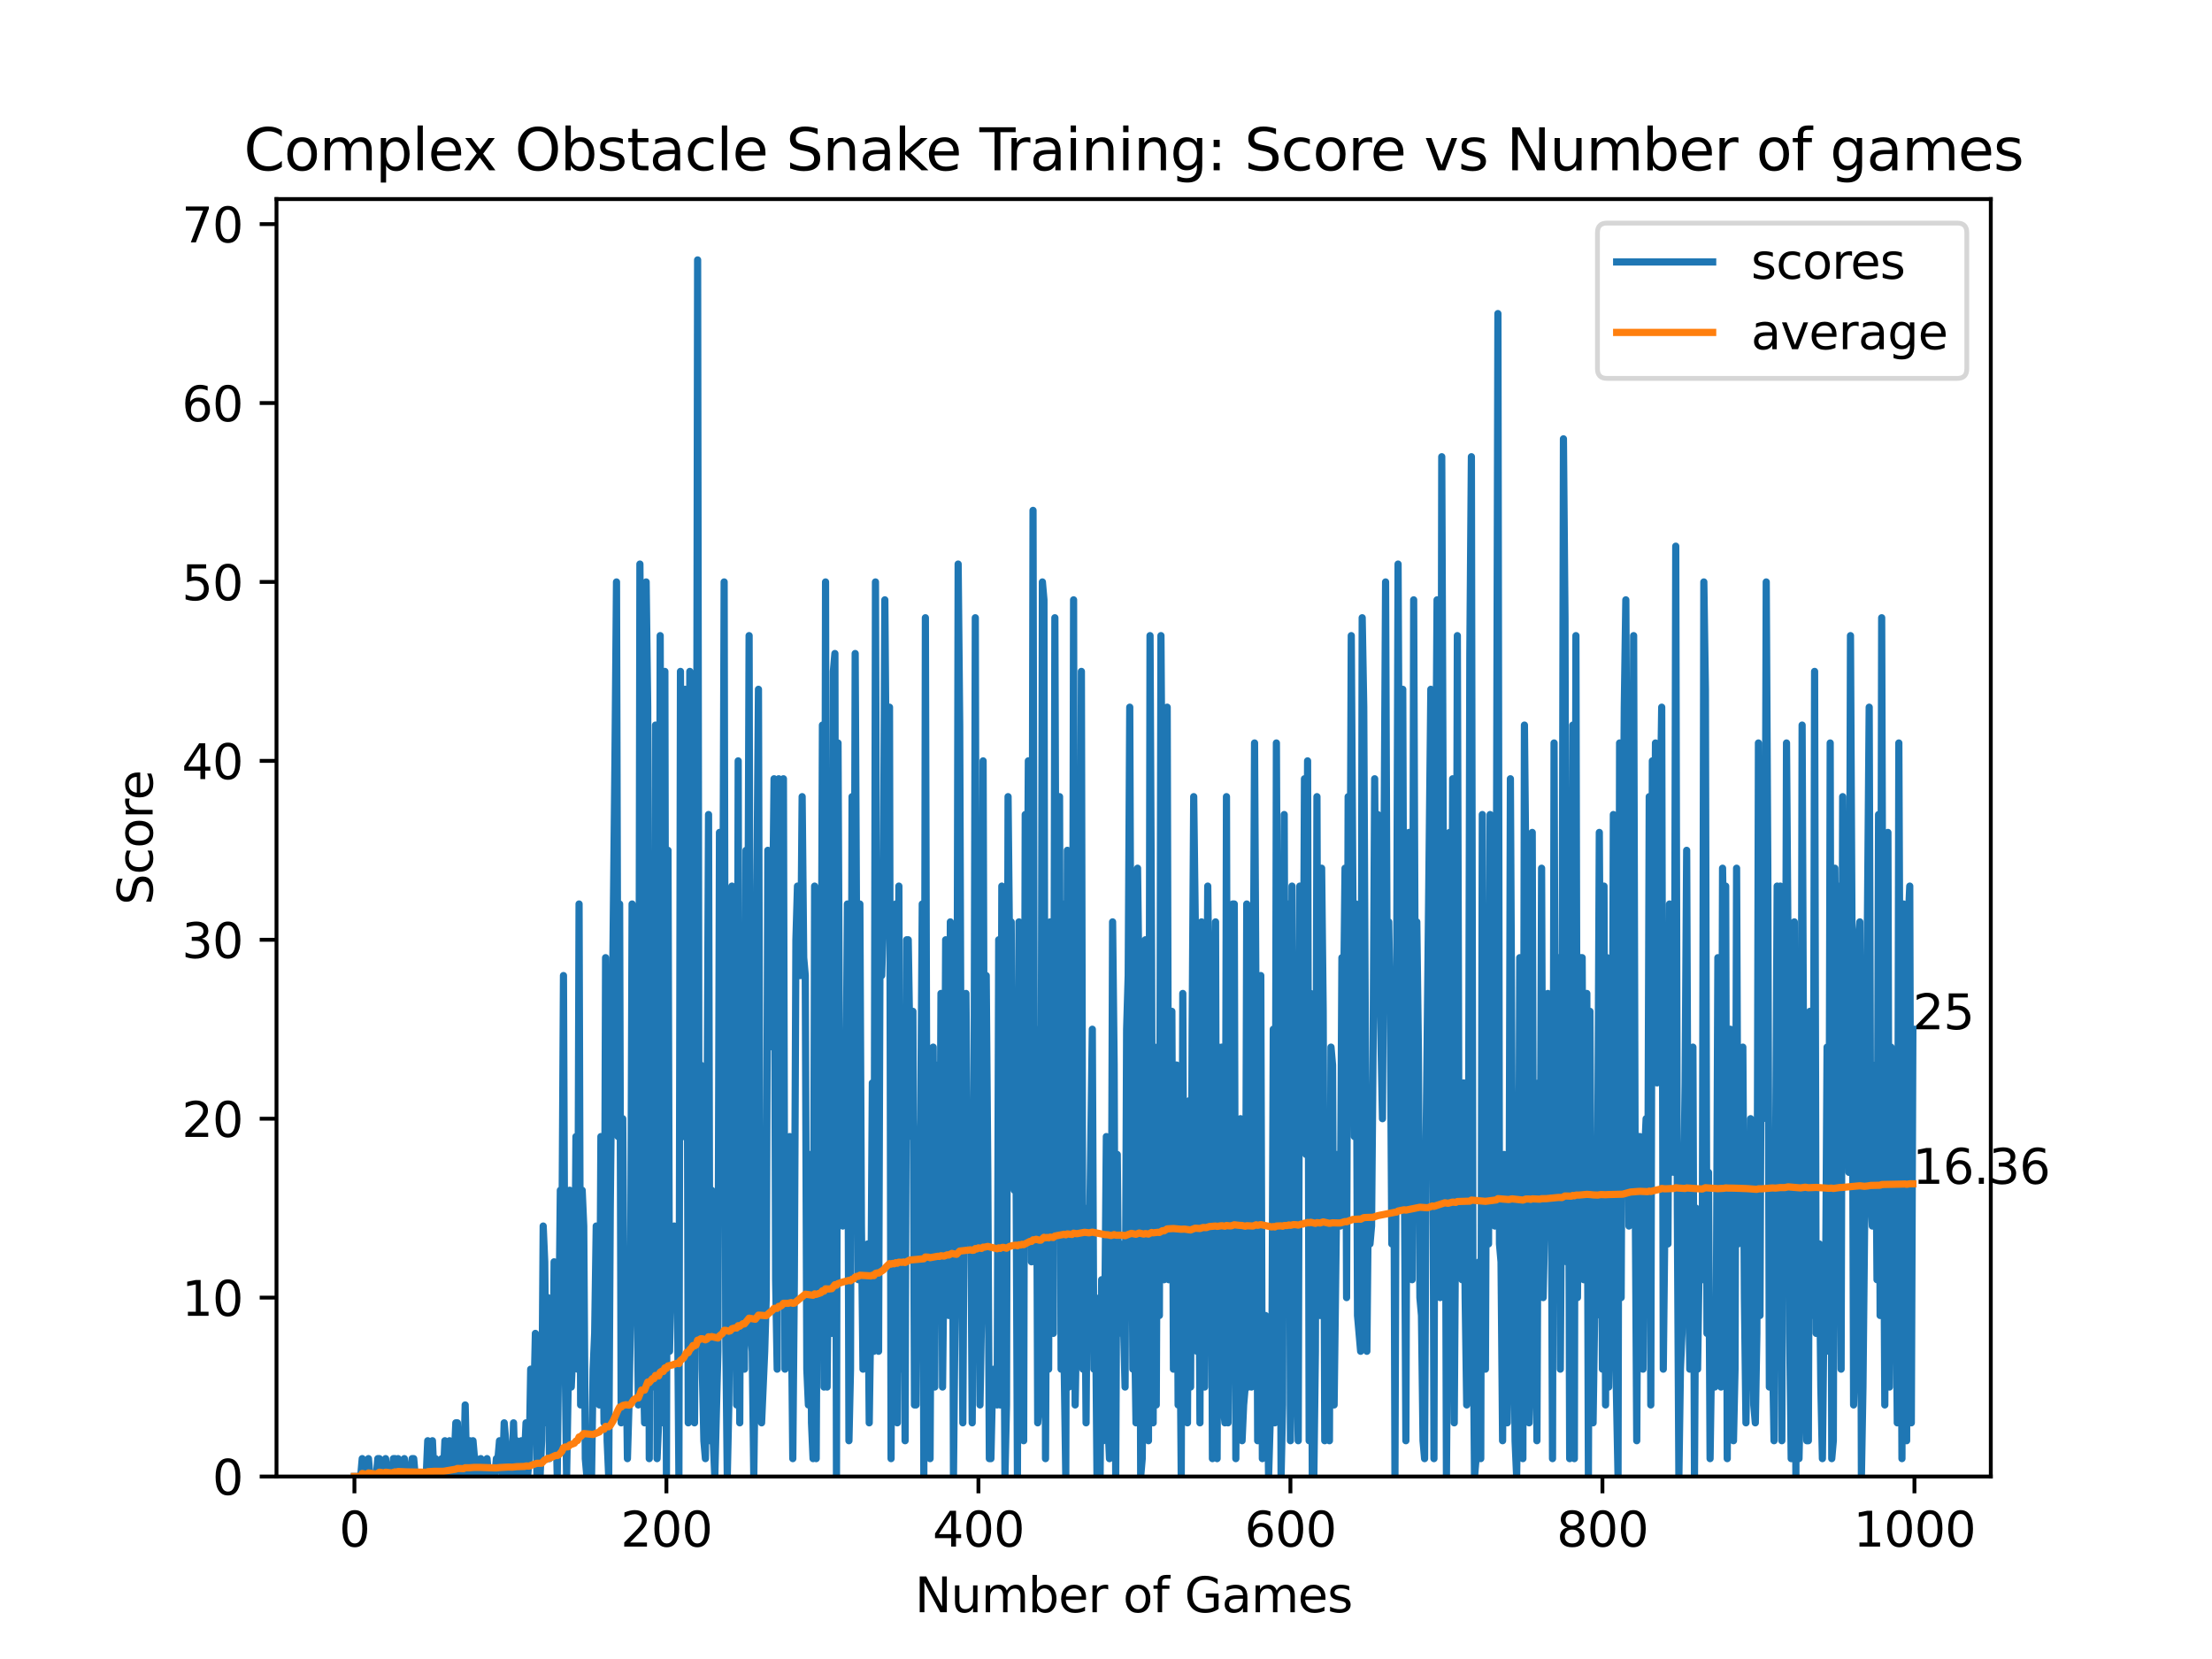 <?xml version="1.0" encoding="utf-8" standalone="no"?>
<!DOCTYPE svg PUBLIC "-//W3C//DTD SVG 1.1//EN"
  "http://www.w3.org/Graphics/SVG/1.1/DTD/svg11.dtd">
<svg xmlns:xlink="http://www.w3.org/1999/xlink" width="460.8pt" height="345.6pt" viewBox="0 0 460.8 345.6" xmlns="http://www.w3.org/2000/svg" version="1.1">
 <defs>
  <style type="text/css">*{stroke-linejoin: round; stroke-linecap: butt}</style>
 </defs>
 <g id="figure_1">
  <g id="patch_1">
   <path d="M 0 345.6 
L 460.8 345.6 
L 460.8 0 
L 0 0 
z
" style="fill: #ffffff"/>
  </g>
  <g id="axes_1">
   <g id="patch_2">
    <path d="M 57.6 307.584 
L 414.72 307.584 
L 414.72 41.472 
L 57.6 41.472 
z
" style="fill: #ffffff"/>
   </g>
   <g id="matplotlib.axis_1">
    <g id="xtick_1">
     <g id="line2d_1">
      <defs>
       <path id="m854299dc2f" d="M 0 0 
L 0 3.5 
" style="stroke: #000000; stroke-width: 0.8"/>
      </defs>
      <g>
       <use xlink:href="#m854299dc2f" x="73.833" y="307.584" style="stroke: #000000; stroke-width: 0.8"/>
      </g>
     </g>
     <g id="text_1">
      <!-- 0 -->
      <g transform="translate(70.651 322.182) scale(0.1 -0.1)">
       <defs>
        <path id="DejaVuSans-30" d="M 2034 4250 
Q 1547 4250 1301 3770 
Q 1056 3291 1056 2328 
Q 1056 1369 1301 889 
Q 1547 409 2034 409 
Q 2525 409 2770 889 
Q 3016 1369 3016 2328 
Q 3016 3291 2770 3770 
Q 2525 4250 2034 4250 
z
M 2034 4750 
Q 2819 4750 3233 4129 
Q 3647 3509 3647 2328 
Q 3647 1150 3233 529 
Q 2819 -91 2034 -91 
Q 1250 -91 836 529 
Q 422 1150 422 2328 
Q 422 3509 836 4129 
Q 1250 4750 2034 4750 
z
" transform="scale(0.016)"/>
       </defs>
       <use xlink:href="#DejaVuSans-30"/>
      </g>
     </g>
    </g>
    <g id="xtick_2">
     <g id="line2d_2">
      <g>
       <use xlink:href="#m854299dc2f" x="138.829" y="307.584" style="stroke: #000000; stroke-width: 0.8"/>
      </g>
     </g>
     <g id="text_2">
      <!-- 200 -->
      <g transform="translate(129.285 322.182) scale(0.1 -0.1)">
       <defs>
        <path id="DejaVuSans-32" d="M 1228 531 
L 3431 531 
L 3431 0 
L 469 0 
L 469 531 
Q 828 903 1448 1529 
Q 2069 2156 2228 2338 
Q 2531 2678 2651 2914 
Q 2772 3150 2772 3378 
Q 2772 3750 2511 3984 
Q 2250 4219 1831 4219 
Q 1534 4219 1204 4116 
Q 875 4013 500 3803 
L 500 4441 
Q 881 4594 1212 4672 
Q 1544 4750 1819 4750 
Q 2544 4750 2975 4387 
Q 3406 4025 3406 3419 
Q 3406 3131 3298 2873 
Q 3191 2616 2906 2266 
Q 2828 2175 2409 1742 
Q 1991 1309 1228 531 
z
" transform="scale(0.016)"/>
       </defs>
       <use xlink:href="#DejaVuSans-32"/>
       <use xlink:href="#DejaVuSans-30" x="63.623"/>
       <use xlink:href="#DejaVuSans-30" x="127.246"/>
      </g>
     </g>
    </g>
    <g id="xtick_3">
     <g id="line2d_3">
      <g>
       <use xlink:href="#m854299dc2f" x="203.825" y="307.584" style="stroke: #000000; stroke-width: 0.8"/>
      </g>
     </g>
     <g id="text_3">
      <!-- 400 -->
      <g transform="translate(194.281 322.182) scale(0.1 -0.1)">
       <defs>
        <path id="DejaVuSans-34" d="M 2419 4116 
L 825 1625 
L 2419 1625 
L 2419 4116 
z
M 2253 4666 
L 3047 4666 
L 3047 1625 
L 3713 1625 
L 3713 1100 
L 3047 1100 
L 3047 0 
L 2419 0 
L 2419 1100 
L 313 1100 
L 313 1709 
L 2253 4666 
z
" transform="scale(0.016)"/>
       </defs>
       <use xlink:href="#DejaVuSans-34"/>
       <use xlink:href="#DejaVuSans-30" x="63.623"/>
       <use xlink:href="#DejaVuSans-30" x="127.246"/>
      </g>
     </g>
    </g>
    <g id="xtick_4">
     <g id="line2d_4">
      <g>
       <use xlink:href="#m854299dc2f" x="268.82" y="307.584" style="stroke: #000000; stroke-width: 0.8"/>
      </g>
     </g>
     <g id="text_4">
      <!-- 600 -->
      <g transform="translate(259.277 322.182) scale(0.1 -0.1)">
       <defs>
        <path id="DejaVuSans-36" d="M 2113 2584 
Q 1688 2584 1439 2293 
Q 1191 2003 1191 1497 
Q 1191 994 1439 701 
Q 1688 409 2113 409 
Q 2538 409 2786 701 
Q 3034 994 3034 1497 
Q 3034 2003 2786 2293 
Q 2538 2584 2113 2584 
z
M 3366 4563 
L 3366 3988 
Q 3128 4100 2886 4159 
Q 2644 4219 2406 4219 
Q 1781 4219 1451 3797 
Q 1122 3375 1075 2522 
Q 1259 2794 1537 2939 
Q 1816 3084 2150 3084 
Q 2853 3084 3261 2657 
Q 3669 2231 3669 1497 
Q 3669 778 3244 343 
Q 2819 -91 2113 -91 
Q 1303 -91 875 529 
Q 447 1150 447 2328 
Q 447 3434 972 4092 
Q 1497 4750 2381 4750 
Q 2619 4750 2861 4703 
Q 3103 4656 3366 4563 
z
" transform="scale(0.016)"/>
       </defs>
       <use xlink:href="#DejaVuSans-36"/>
       <use xlink:href="#DejaVuSans-30" x="63.623"/>
       <use xlink:href="#DejaVuSans-30" x="127.246"/>
      </g>
     </g>
    </g>
    <g id="xtick_5">
     <g id="line2d_5">
      <g>
       <use xlink:href="#m854299dc2f" x="333.816" y="307.584" style="stroke: #000000; stroke-width: 0.8"/>
      </g>
     </g>
     <g id="text_5">
      <!-- 800 -->
      <g transform="translate(324.273 322.182) scale(0.1 -0.1)">
       <defs>
        <path id="DejaVuSans-38" d="M 2034 2216 
Q 1584 2216 1326 1975 
Q 1069 1734 1069 1313 
Q 1069 891 1326 650 
Q 1584 409 2034 409 
Q 2484 409 2743 651 
Q 3003 894 3003 1313 
Q 3003 1734 2745 1975 
Q 2488 2216 2034 2216 
z
M 1403 2484 
Q 997 2584 770 2862 
Q 544 3141 544 3541 
Q 544 4100 942 4425 
Q 1341 4750 2034 4750 
Q 2731 4750 3128 4425 
Q 3525 4100 3525 3541 
Q 3525 3141 3298 2862 
Q 3072 2584 2669 2484 
Q 3125 2378 3379 2068 
Q 3634 1759 3634 1313 
Q 3634 634 3220 271 
Q 2806 -91 2034 -91 
Q 1263 -91 848 271 
Q 434 634 434 1313 
Q 434 1759 690 2068 
Q 947 2378 1403 2484 
z
M 1172 3481 
Q 1172 3119 1398 2916 
Q 1625 2713 2034 2713 
Q 2441 2713 2670 2916 
Q 2900 3119 2900 3481 
Q 2900 3844 2670 4047 
Q 2441 4250 2034 4250 
Q 1625 4250 1398 4047 
Q 1172 3844 1172 3481 
z
" transform="scale(0.016)"/>
       </defs>
       <use xlink:href="#DejaVuSans-38"/>
       <use xlink:href="#DejaVuSans-30" x="63.623"/>
       <use xlink:href="#DejaVuSans-30" x="127.246"/>
      </g>
     </g>
    </g>
    <g id="xtick_6">
     <g id="line2d_6">
      <g>
       <use xlink:href="#m854299dc2f" x="398.812" y="307.584" style="stroke: #000000; stroke-width: 0.8"/>
      </g>
     </g>
     <g id="text_6">
      <!-- 1000 -->
      <g transform="translate(386.087 322.182) scale(0.1 -0.1)">
       <defs>
        <path id="DejaVuSans-31" d="M 794 531 
L 1825 531 
L 1825 4091 
L 703 3866 
L 703 4441 
L 1819 4666 
L 2450 4666 
L 2450 531 
L 3481 531 
L 3481 0 
L 794 0 
L 794 531 
z
" transform="scale(0.016)"/>
       </defs>
       <use xlink:href="#DejaVuSans-31"/>
       <use xlink:href="#DejaVuSans-30" x="63.623"/>
       <use xlink:href="#DejaVuSans-30" x="127.246"/>
       <use xlink:href="#DejaVuSans-30" x="190.869"/>
      </g>
     </g>
    </g>
    <g id="text_7">
     <!-- Number of Games -->
     <g transform="translate(190.587 335.861) scale(0.1 -0.1)">
      <defs>
       <path id="DejaVuSans-4e" d="M 628 4666 
L 1478 4666 
L 3547 763 
L 3547 4666 
L 4159 4666 
L 4159 0 
L 3309 0 
L 1241 3903 
L 1241 0 
L 628 0 
L 628 4666 
z
" transform="scale(0.016)"/>
       <path id="DejaVuSans-75" d="M 544 1381 
L 544 3500 
L 1119 3500 
L 1119 1403 
Q 1119 906 1312 657 
Q 1506 409 1894 409 
Q 2359 409 2629 706 
Q 2900 1003 2900 1516 
L 2900 3500 
L 3475 3500 
L 3475 0 
L 2900 0 
L 2900 538 
Q 2691 219 2414 64 
Q 2138 -91 1772 -91 
Q 1169 -91 856 284 
Q 544 659 544 1381 
z
M 1991 3584 
L 1991 3584 
z
" transform="scale(0.016)"/>
       <path id="DejaVuSans-6d" d="M 3328 2828 
Q 3544 3216 3844 3400 
Q 4144 3584 4550 3584 
Q 5097 3584 5394 3201 
Q 5691 2819 5691 2113 
L 5691 0 
L 5113 0 
L 5113 2094 
Q 5113 2597 4934 2840 
Q 4756 3084 4391 3084 
Q 3944 3084 3684 2787 
Q 3425 2491 3425 1978 
L 3425 0 
L 2847 0 
L 2847 2094 
Q 2847 2600 2669 2842 
Q 2491 3084 2119 3084 
Q 1678 3084 1418 2786 
Q 1159 2488 1159 1978 
L 1159 0 
L 581 0 
L 581 3500 
L 1159 3500 
L 1159 2956 
Q 1356 3278 1631 3431 
Q 1906 3584 2284 3584 
Q 2666 3584 2933 3390 
Q 3200 3197 3328 2828 
z
" transform="scale(0.016)"/>
       <path id="DejaVuSans-62" d="M 3116 1747 
Q 3116 2381 2855 2742 
Q 2594 3103 2138 3103 
Q 1681 3103 1420 2742 
Q 1159 2381 1159 1747 
Q 1159 1113 1420 752 
Q 1681 391 2138 391 
Q 2594 391 2855 752 
Q 3116 1113 3116 1747 
z
M 1159 2969 
Q 1341 3281 1617 3432 
Q 1894 3584 2278 3584 
Q 2916 3584 3314 3078 
Q 3713 2572 3713 1747 
Q 3713 922 3314 415 
Q 2916 -91 2278 -91 
Q 1894 -91 1617 61 
Q 1341 213 1159 525 
L 1159 0 
L 581 0 
L 581 4863 
L 1159 4863 
L 1159 2969 
z
" transform="scale(0.016)"/>
       <path id="DejaVuSans-65" d="M 3597 1894 
L 3597 1613 
L 953 1613 
Q 991 1019 1311 708 
Q 1631 397 2203 397 
Q 2534 397 2845 478 
Q 3156 559 3463 722 
L 3463 178 
Q 3153 47 2828 -22 
Q 2503 -91 2169 -91 
Q 1331 -91 842 396 
Q 353 884 353 1716 
Q 353 2575 817 3079 
Q 1281 3584 2069 3584 
Q 2775 3584 3186 3129 
Q 3597 2675 3597 1894 
z
M 3022 2063 
Q 3016 2534 2758 2815 
Q 2500 3097 2075 3097 
Q 1594 3097 1305 2825 
Q 1016 2553 972 2059 
L 3022 2063 
z
" transform="scale(0.016)"/>
       <path id="DejaVuSans-72" d="M 2631 2963 
Q 2534 3019 2420 3045 
Q 2306 3072 2169 3072 
Q 1681 3072 1420 2755 
Q 1159 2438 1159 1844 
L 1159 0 
L 581 0 
L 581 3500 
L 1159 3500 
L 1159 2956 
Q 1341 3275 1631 3429 
Q 1922 3584 2338 3584 
Q 2397 3584 2469 3576 
Q 2541 3569 2628 3553 
L 2631 2963 
z
" transform="scale(0.016)"/>
       <path id="DejaVuSans-20" transform="scale(0.016)"/>
       <path id="DejaVuSans-6f" d="M 1959 3097 
Q 1497 3097 1228 2736 
Q 959 2375 959 1747 
Q 959 1119 1226 758 
Q 1494 397 1959 397 
Q 2419 397 2687 759 
Q 2956 1122 2956 1747 
Q 2956 2369 2687 2733 
Q 2419 3097 1959 3097 
z
M 1959 3584 
Q 2709 3584 3137 3096 
Q 3566 2609 3566 1747 
Q 3566 888 3137 398 
Q 2709 -91 1959 -91 
Q 1206 -91 779 398 
Q 353 888 353 1747 
Q 353 2609 779 3096 
Q 1206 3584 1959 3584 
z
" transform="scale(0.016)"/>
       <path id="DejaVuSans-66" d="M 2375 4863 
L 2375 4384 
L 1825 4384 
Q 1516 4384 1395 4259 
Q 1275 4134 1275 3809 
L 1275 3500 
L 2222 3500 
L 2222 3053 
L 1275 3053 
L 1275 0 
L 697 0 
L 697 3053 
L 147 3053 
L 147 3500 
L 697 3500 
L 697 3744 
Q 697 4328 969 4595 
Q 1241 4863 1831 4863 
L 2375 4863 
z
" transform="scale(0.016)"/>
       <path id="DejaVuSans-47" d="M 3809 666 
L 3809 1919 
L 2778 1919 
L 2778 2438 
L 4434 2438 
L 4434 434 
Q 4069 175 3628 42 
Q 3188 -91 2688 -91 
Q 1594 -91 976 548 
Q 359 1188 359 2328 
Q 359 3472 976 4111 
Q 1594 4750 2688 4750 
Q 3144 4750 3555 4637 
Q 3966 4525 4313 4306 
L 4313 3634 
Q 3963 3931 3569 4081 
Q 3175 4231 2741 4231 
Q 1884 4231 1454 3753 
Q 1025 3275 1025 2328 
Q 1025 1384 1454 906 
Q 1884 428 2741 428 
Q 3075 428 3337 486 
Q 3600 544 3809 666 
z
" transform="scale(0.016)"/>
       <path id="DejaVuSans-61" d="M 2194 1759 
Q 1497 1759 1228 1600 
Q 959 1441 959 1056 
Q 959 750 1161 570 
Q 1363 391 1709 391 
Q 2188 391 2477 730 
Q 2766 1069 2766 1631 
L 2766 1759 
L 2194 1759 
z
M 3341 1997 
L 3341 0 
L 2766 0 
L 2766 531 
Q 2569 213 2275 61 
Q 1981 -91 1556 -91 
Q 1019 -91 701 211 
Q 384 513 384 1019 
Q 384 1609 779 1909 
Q 1175 2209 1959 2209 
L 2766 2209 
L 2766 2266 
Q 2766 2663 2505 2880 
Q 2244 3097 1772 3097 
Q 1472 3097 1187 3025 
Q 903 2953 641 2809 
L 641 3341 
Q 956 3463 1253 3523 
Q 1550 3584 1831 3584 
Q 2591 3584 2966 3190 
Q 3341 2797 3341 1997 
z
" transform="scale(0.016)"/>
       <path id="DejaVuSans-73" d="M 2834 3397 
L 2834 2853 
Q 2591 2978 2328 3040 
Q 2066 3103 1784 3103 
Q 1356 3103 1142 2972 
Q 928 2841 928 2578 
Q 928 2378 1081 2264 
Q 1234 2150 1697 2047 
L 1894 2003 
Q 2506 1872 2764 1633 
Q 3022 1394 3022 966 
Q 3022 478 2636 193 
Q 2250 -91 1575 -91 
Q 1294 -91 989 -36 
Q 684 19 347 128 
L 347 722 
Q 666 556 975 473 
Q 1284 391 1588 391 
Q 1994 391 2212 530 
Q 2431 669 2431 922 
Q 2431 1156 2273 1281 
Q 2116 1406 1581 1522 
L 1381 1569 
Q 847 1681 609 1914 
Q 372 2147 372 2553 
Q 372 3047 722 3315 
Q 1072 3584 1716 3584 
Q 2034 3584 2315 3537 
Q 2597 3491 2834 3397 
z
" transform="scale(0.016)"/>
      </defs>
      <use xlink:href="#DejaVuSans-4e"/>
      <use xlink:href="#DejaVuSans-75" x="74.805"/>
      <use xlink:href="#DejaVuSans-6d" x="138.184"/>
      <use xlink:href="#DejaVuSans-62" x="235.596"/>
      <use xlink:href="#DejaVuSans-65" x="299.072"/>
      <use xlink:href="#DejaVuSans-72" x="360.596"/>
      <use xlink:href="#DejaVuSans-20" x="401.709"/>
      <use xlink:href="#DejaVuSans-6f" x="433.496"/>
      <use xlink:href="#DejaVuSans-66" x="494.678"/>
      <use xlink:href="#DejaVuSans-20" x="529.883"/>
      <use xlink:href="#DejaVuSans-47" x="561.67"/>
      <use xlink:href="#DejaVuSans-61" x="639.16"/>
      <use xlink:href="#DejaVuSans-6d" x="700.439"/>
      <use xlink:href="#DejaVuSans-65" x="797.852"/>
      <use xlink:href="#DejaVuSans-73" x="859.375"/>
     </g>
    </g>
   </g>
   <g id="matplotlib.axis_2">
    <g id="ytick_1">
     <g id="line2d_7">
      <defs>
       <path id="m42d14e85ff" d="M 0 0 
L -3.5 0 
" style="stroke: #000000; stroke-width: 0.8"/>
      </defs>
      <g>
       <use xlink:href="#m42d14e85ff" x="57.6" y="307.584" style="stroke: #000000; stroke-width: 0.8"/>
      </g>
     </g>
     <g id="text_8">
      <!-- 0 -->
      <g transform="translate(44.237 311.383) scale(0.1 -0.1)">
       <use xlink:href="#DejaVuSans-30"/>
      </g>
     </g>
    </g>
    <g id="ytick_2">
     <g id="line2d_8">
      <g>
       <use xlink:href="#m42d14e85ff" x="57.6" y="270.313" style="stroke: #000000; stroke-width: 0.8"/>
      </g>
     </g>
     <g id="text_9">
      <!-- 10 -->
      <g transform="translate(37.875 274.113) scale(0.1 -0.1)">
       <use xlink:href="#DejaVuSans-31"/>
       <use xlink:href="#DejaVuSans-30" x="63.623"/>
      </g>
     </g>
    </g>
    <g id="ytick_3">
     <g id="line2d_9">
      <g>
       <use xlink:href="#m42d14e85ff" x="57.6" y="233.043" style="stroke: #000000; stroke-width: 0.8"/>
      </g>
     </g>
     <g id="text_10">
      <!-- 20 -->
      <g transform="translate(37.875 236.842) scale(0.1 -0.1)">
       <use xlink:href="#DejaVuSans-32"/>
       <use xlink:href="#DejaVuSans-30" x="63.623"/>
      </g>
     </g>
    </g>
    <g id="ytick_4">
     <g id="line2d_10">
      <g>
       <use xlink:href="#m42d14e85ff" x="57.6" y="195.772" style="stroke: #000000; stroke-width: 0.8"/>
      </g>
     </g>
     <g id="text_11">
      <!-- 30 -->
      <g transform="translate(37.875 199.571) scale(0.1 -0.1)">
       <defs>
        <path id="DejaVuSans-33" d="M 2597 2516 
Q 3050 2419 3304 2112 
Q 3559 1806 3559 1356 
Q 3559 666 3084 287 
Q 2609 -91 1734 -91 
Q 1441 -91 1130 -33 
Q 819 25 488 141 
L 488 750 
Q 750 597 1062 519 
Q 1375 441 1716 441 
Q 2309 441 2620 675 
Q 2931 909 2931 1356 
Q 2931 1769 2642 2001 
Q 2353 2234 1838 2234 
L 1294 2234 
L 1294 2753 
L 1863 2753 
Q 2328 2753 2575 2939 
Q 2822 3125 2822 3475 
Q 2822 3834 2567 4026 
Q 2313 4219 1838 4219 
Q 1578 4219 1281 4162 
Q 984 4106 628 3988 
L 628 4550 
Q 988 4650 1302 4700 
Q 1616 4750 1894 4750 
Q 2613 4750 3031 4423 
Q 3450 4097 3450 3541 
Q 3450 3153 3228 2886 
Q 3006 2619 2597 2516 
z
" transform="scale(0.016)"/>
       </defs>
       <use xlink:href="#DejaVuSans-33"/>
       <use xlink:href="#DejaVuSans-30" x="63.623"/>
      </g>
     </g>
    </g>
    <g id="ytick_5">
     <g id="line2d_11">
      <g>
       <use xlink:href="#m42d14e85ff" x="57.6" y="158.502" style="stroke: #000000; stroke-width: 0.8"/>
      </g>
     </g>
     <g id="text_12">
      <!-- 40 -->
      <g transform="translate(37.875 162.301) scale(0.1 -0.1)">
       <use xlink:href="#DejaVuSans-34"/>
       <use xlink:href="#DejaVuSans-30" x="63.623"/>
      </g>
     </g>
    </g>
    <g id="ytick_6">
     <g id="line2d_12">
      <g>
       <use xlink:href="#m42d14e85ff" x="57.6" y="121.231" style="stroke: #000000; stroke-width: 0.8"/>
      </g>
     </g>
     <g id="text_13">
      <!-- 50 -->
      <g transform="translate(37.875 125.03) scale(0.1 -0.1)">
       <defs>
        <path id="DejaVuSans-35" d="M 691 4666 
L 3169 4666 
L 3169 4134 
L 1269 4134 
L 1269 2991 
Q 1406 3038 1543 3061 
Q 1681 3084 1819 3084 
Q 2600 3084 3056 2656 
Q 3513 2228 3513 1497 
Q 3513 744 3044 326 
Q 2575 -91 1722 -91 
Q 1428 -91 1123 -41 
Q 819 9 494 109 
L 494 744 
Q 775 591 1075 516 
Q 1375 441 1709 441 
Q 2250 441 2565 725 
Q 2881 1009 2881 1497 
Q 2881 1984 2565 2268 
Q 2250 2553 1709 2553 
Q 1456 2553 1204 2497 
Q 953 2441 691 2322 
L 691 4666 
z
" transform="scale(0.016)"/>
       </defs>
       <use xlink:href="#DejaVuSans-35"/>
       <use xlink:href="#DejaVuSans-30" x="63.623"/>
      </g>
     </g>
    </g>
    <g id="ytick_7">
     <g id="line2d_13">
      <g>
       <use xlink:href="#m42d14e85ff" x="57.6" y="83.96" style="stroke: #000000; stroke-width: 0.8"/>
      </g>
     </g>
     <g id="text_14">
      <!-- 60 -->
      <g transform="translate(37.875 87.76) scale(0.1 -0.1)">
       <use xlink:href="#DejaVuSans-36"/>
       <use xlink:href="#DejaVuSans-30" x="63.623"/>
      </g>
     </g>
    </g>
    <g id="ytick_8">
     <g id="line2d_14">
      <g>
       <use xlink:href="#m42d14e85ff" x="57.6" y="46.69" style="stroke: #000000; stroke-width: 0.8"/>
      </g>
     </g>
     <g id="text_15">
      <!-- 70 -->
      <g transform="translate(37.875 50.489) scale(0.1 -0.1)">
       <defs>
        <path id="DejaVuSans-37" d="M 525 4666 
L 3525 4666 
L 3525 4397 
L 1831 0 
L 1172 0 
L 2766 4134 
L 525 4134 
L 525 4666 
z
" transform="scale(0.016)"/>
       </defs>
       <use xlink:href="#DejaVuSans-37"/>
       <use xlink:href="#DejaVuSans-30" x="63.623"/>
      </g>
     </g>
    </g>
    <g id="text_16">
     <!-- Score -->
     <g transform="translate(31.795 188.53) rotate(-90) scale(0.1 -0.1)">
      <defs>
       <path id="DejaVuSans-53" d="M 3425 4513 
L 3425 3897 
Q 3066 4069 2747 4153 
Q 2428 4238 2131 4238 
Q 1616 4238 1336 4038 
Q 1056 3838 1056 3469 
Q 1056 3159 1242 3001 
Q 1428 2844 1947 2747 
L 2328 2669 
Q 3034 2534 3370 2195 
Q 3706 1856 3706 1288 
Q 3706 609 3251 259 
Q 2797 -91 1919 -91 
Q 1588 -91 1214 -16 
Q 841 59 441 206 
L 441 856 
Q 825 641 1194 531 
Q 1563 422 1919 422 
Q 2459 422 2753 634 
Q 3047 847 3047 1241 
Q 3047 1584 2836 1778 
Q 2625 1972 2144 2069 
L 1759 2144 
Q 1053 2284 737 2584 
Q 422 2884 422 3419 
Q 422 4038 858 4394 
Q 1294 4750 2059 4750 
Q 2388 4750 2728 4690 
Q 3069 4631 3425 4513 
z
" transform="scale(0.016)"/>
       <path id="DejaVuSans-63" d="M 3122 3366 
L 3122 2828 
Q 2878 2963 2633 3030 
Q 2388 3097 2138 3097 
Q 1578 3097 1268 2742 
Q 959 2388 959 1747 
Q 959 1106 1268 751 
Q 1578 397 2138 397 
Q 2388 397 2633 464 
Q 2878 531 3122 666 
L 3122 134 
Q 2881 22 2623 -34 
Q 2366 -91 2075 -91 
Q 1284 -91 818 406 
Q 353 903 353 1747 
Q 353 2603 823 3093 
Q 1294 3584 2113 3584 
Q 2378 3584 2631 3529 
Q 2884 3475 3122 3366 
z
" transform="scale(0.016)"/>
      </defs>
      <use xlink:href="#DejaVuSans-53"/>
      <use xlink:href="#DejaVuSans-63" x="63.477"/>
      <use xlink:href="#DejaVuSans-6f" x="118.457"/>
      <use xlink:href="#DejaVuSans-72" x="179.639"/>
      <use xlink:href="#DejaVuSans-65" x="218.502"/>
     </g>
    </g>
   </g>
   <g id="line2d_15">
    <path d="M 73.833 307.584 
L 75.133 307.584 
L 75.458 303.857 
L 75.783 307.584 
L 76.433 307.584 
L 76.758 303.857 
L 77.083 307.584 
L 78.382 307.584 
L 78.707 303.857 
L 79.032 303.857 
L 79.357 307.584 
L 80.007 307.584 
L 80.332 303.857 
L 80.657 307.584 
L 81.632 307.584 
L 81.957 303.857 
L 82.282 303.857 
L 82.607 307.584 
L 82.932 303.857 
L 83.257 307.584 
L 83.907 307.584 
L 84.232 303.857 
L 84.557 307.584 
L 85.532 307.584 
L 85.857 303.857 
L 86.182 303.857 
L 86.507 307.584 
L 88.782 307.584 
L 89.107 300.13 
L 89.432 307.584 
L 89.757 307.584 
L 90.082 300.13 
L 90.407 307.584 
L 90.732 303.857 
L 91.057 307.584 
L 91.707 307.584 
L 92.032 303.857 
L 92.357 307.584 
L 92.682 300.13 
L 93.007 307.584 
L 93.656 300.13 
L 94.306 307.584 
L 94.631 303.857 
L 94.956 296.403 
L 95.281 296.403 
L 95.606 307.584 
L 95.931 303.857 
L 96.256 307.584 
L 96.581 307.584 
L 96.906 292.676 
L 97.231 307.584 
L 97.556 307.584 
L 97.881 300.13 
L 98.206 307.584 
L 98.531 300.13 
L 98.856 303.857 
L 99.181 303.857 
L 99.506 307.584 
L 99.831 307.584 
L 100.156 303.857 
L 100.481 307.584 
L 101.131 307.584 
L 101.456 303.857 
L 101.781 307.584 
L 103.081 307.584 
L 103.406 303.857 
L 103.731 303.857 
L 104.056 300.13 
L 104.706 307.584 
L 105.031 296.403 
L 105.356 300.13 
L 105.681 307.584 
L 106.656 307.584 
L 106.981 296.403 
L 107.306 307.584 
L 107.631 300.13 
L 108.281 307.584 
L 108.606 300.13 
L 108.931 307.584 
L 109.255 303.857 
L 109.58 296.403 
L 109.905 307.584 
L 110.23 303.857 
L 110.555 285.222 
L 110.88 296.403 
L 111.205 292.676 
L 111.53 277.768 
L 111.855 307.584 
L 112.505 307.584 
L 112.83 300.13 
L 113.155 255.405 
L 113.48 262.859 
L 113.805 296.403 
L 114.13 270.313 
L 114.455 303.857 
L 114.78 285.222 
L 115.105 300.13 
L 115.43 262.859 
L 115.755 292.676 
L 116.08 307.584 
L 116.73 247.951 
L 117.055 259.132 
L 117.38 203.226 
L 117.705 281.495 
L 118.03 307.584 
L 118.355 288.949 
L 118.68 247.951 
L 119.005 288.949 
L 119.33 281.495 
L 119.655 281.495 
L 119.98 236.77 
L 120.305 285.222 
L 120.63 188.318 
L 120.955 292.676 
L 121.28 247.951 
L 121.605 255.405 
L 121.93 303.857 
L 122.255 307.584 
L 123.23 307.584 
L 123.555 285.222 
L 123.88 277.768 
L 124.205 255.405 
L 124.53 288.949 
L 124.855 292.676 
L 125.179 236.77 
L 125.829 296.403 
L 126.154 199.499 
L 126.479 300.13 
L 126.804 307.584 
L 127.129 251.678 
L 128.104 158.502 
L 128.429 121.231 
L 128.754 236.77 
L 129.079 188.318 
L 129.404 296.403 
L 129.729 233.043 
L 130.054 281.495 
L 130.379 277.768 
L 130.704 303.857 
L 131.029 292.676 
L 131.354 274.04 
L 131.679 188.318 
L 132.004 214.408 
L 132.329 255.405 
L 132.654 259.132 
L 132.979 292.676 
L 133.304 117.504 
L 133.629 162.229 
L 133.954 281.495 
L 134.279 296.403 
L 134.604 121.231 
L 134.929 147.32 
L 135.254 303.857 
L 135.579 214.408 
L 135.904 206.953 
L 136.229 288.949 
L 136.554 151.048 
L 136.879 303.857 
L 137.204 296.403 
L 137.529 132.412 
L 137.854 240.497 
L 138.179 296.403 
L 138.504 139.866 
L 138.829 307.584 
L 139.154 177.137 
L 139.479 281.495 
L 139.804 266.586 
L 140.129 259.132 
L 140.454 255.405 
L 140.779 259.132 
L 141.103 266.586 
L 141.428 307.584 
L 141.753 139.866 
L 142.078 229.316 
L 142.403 236.77 
L 142.728 143.593 
L 143.053 165.956 
L 143.378 296.403 
L 143.703 139.866 
L 144.028 218.135 
L 144.353 162.229 
L 144.678 296.403 
L 145.003 240.497 
L 145.328 54.144 
L 145.653 270.313 
L 145.978 221.862 
L 146.303 285.222 
L 146.628 300.13 
L 146.953 303.857 
L 147.603 169.683 
L 147.928 300.13 
L 148.253 247.951 
L 148.578 300.13 
L 148.903 307.584 
L 149.553 281.495 
L 149.878 173.41 
L 150.203 229.316 
L 150.528 210.68 
L 150.853 121.231 
L 151.178 277.768 
L 151.503 307.584 
L 151.828 292.676 
L 152.153 247.951 
L 152.478 184.591 
L 152.803 240.497 
L 153.128 259.132 
L 153.453 292.676 
L 153.778 158.502 
L 154.103 296.403 
L 154.428 210.68 
L 154.753 214.408 
L 155.078 285.222 
L 155.403 177.137 
L 155.728 218.135 
L 156.053 132.412 
L 156.378 277.768 
L 156.703 281.495 
L 157.027 307.584 
L 157.352 281.495 
L 157.677 184.591 
L 158.002 143.593 
L 158.327 262.859 
L 158.652 296.403 
L 159.302 281.495 
L 159.627 270.313 
L 159.952 177.137 
L 160.277 218.135 
L 160.927 192.045 
L 161.252 162.229 
L 161.577 266.586 
L 161.902 285.222 
L 162.227 162.229 
L 162.552 270.313 
L 162.877 203.226 
L 163.202 162.229 
L 163.527 285.222 
L 163.852 259.132 
L 164.177 274.04 
L 164.502 236.77 
L 165.152 303.857 
L 165.477 266.586 
L 165.802 195.772 
L 166.127 184.591 
L 166.452 203.226 
L 166.777 203.226 
L 167.102 165.956 
L 167.427 199.499 
L 167.752 203.226 
L 168.077 285.222 
L 168.402 292.676 
L 168.727 240.497 
L 169.052 296.403 
L 169.377 303.857 
L 169.702 184.591 
L 170.027 303.857 
L 170.352 244.224 
L 170.677 225.589 
L 171.002 233.043 
L 171.327 151.048 
L 171.652 288.949 
L 171.977 121.231 
L 172.302 288.949 
L 172.627 255.405 
L 172.951 244.224 
L 173.276 277.768 
L 173.601 139.866 
L 173.926 136.139 
L 174.251 307.584 
L 174.576 154.775 
L 174.901 225.589 
L 175.226 225.589 
L 175.551 255.405 
L 175.876 233.043 
L 176.201 236.77 
L 176.526 188.318 
L 176.851 300.13 
L 177.176 285.222 
L 177.501 165.956 
L 177.826 255.405 
L 178.151 136.139 
L 178.801 266.586 
L 179.126 188.318 
L 179.451 255.405 
L 179.776 285.222 
L 180.101 270.313 
L 180.426 266.586 
L 180.751 259.132 
L 181.076 296.403 
L 181.401 274.04 
L 181.726 225.589 
L 182.051 281.495 
L 182.376 121.231 
L 182.701 221.862 
L 183.026 281.495 
L 183.351 188.318 
L 183.676 203.226 
L 184.001 192.045 
L 184.326 124.958 
L 184.651 165.956 
L 184.976 151.048 
L 185.301 147.32 
L 185.626 303.857 
L 185.951 218.135 
L 186.276 285.222 
L 186.601 188.318 
L 186.926 296.403 
L 187.251 184.591 
L 187.576 285.222 
L 188.226 240.497 
L 188.55 300.13 
L 188.875 195.772 
L 189.2 195.772 
L 189.85 236.77 
L 190.175 210.68 
L 190.5 292.676 
L 190.825 292.676 
L 191.15 240.497 
L 191.475 251.678 
L 191.8 233.043 
L 192.125 188.318 
L 192.45 307.584 
L 192.775 128.685 
L 193.1 247.951 
L 193.425 288.949 
L 193.75 303.857 
L 194.075 244.224 
L 194.4 218.135 
L 194.725 288.949 
L 195.05 229.316 
L 195.375 221.862 
L 195.7 274.04 
L 196.025 206.953 
L 196.35 288.949 
L 196.675 259.132 
L 197 195.772 
L 197.65 274.04 
L 197.975 192.045 
L 198.3 199.499 
L 198.625 307.584 
L 198.95 274.04 
L 199.275 266.586 
L 199.6 117.504 
L 199.925 151.048 
L 200.25 240.497 
L 200.575 296.403 
L 200.9 240.497 
L 201.225 206.953 
L 201.55 244.224 
L 201.875 247.951 
L 202.2 244.224 
L 202.525 296.403 
L 202.85 255.405 
L 203.175 128.685 
L 203.5 277.768 
L 203.825 177.137 
L 204.15 292.676 
L 204.474 274.04 
L 204.799 158.502 
L 205.124 259.132 
L 205.449 203.226 
L 205.774 244.224 
L 206.099 303.857 
L 206.424 303.857 
L 206.749 288.949 
L 207.074 285.222 
L 207.399 285.222 
L 207.724 292.676 
L 208.049 195.772 
L 208.374 292.676 
L 208.699 184.591 
L 209.349 307.584 
L 209.674 292.676 
L 209.999 165.956 
L 210.324 199.499 
L 210.649 192.045 
L 210.974 244.224 
L 211.299 247.951 
L 211.624 233.043 
L 211.949 307.584 
L 212.274 192.045 
L 212.599 262.859 
L 212.924 195.772 
L 213.249 300.13 
L 213.574 169.683 
L 213.899 214.408 
L 214.224 158.502 
L 214.549 199.499 
L 214.874 262.859 
L 215.199 106.323 
L 215.524 262.859 
L 215.849 214.408 
L 216.174 296.403 
L 216.499 292.676 
L 216.824 262.859 
L 217.149 121.231 
L 217.474 124.958 
L 217.799 303.857 
L 218.124 233.043 
L 218.449 285.222 
L 218.774 192.045 
L 219.099 270.313 
L 219.424 277.768 
L 219.749 128.685 
L 220.074 225.589 
L 220.398 225.589 
L 220.723 165.956 
L 221.048 285.222 
L 221.373 188.318 
L 221.698 285.222 
L 222.023 307.584 
L 222.348 177.137 
L 222.673 288.949 
L 222.998 270.313 
L 223.323 262.859 
L 223.648 124.958 
L 223.973 292.676 
L 224.298 274.04 
L 224.623 221.862 
L 224.948 251.678 
L 225.273 139.866 
L 225.598 285.222 
L 225.923 255.405 
L 226.248 296.403 
L 226.573 251.678 
L 226.898 262.859 
L 227.548 214.408 
L 227.873 285.222 
L 228.198 270.313 
L 228.523 307.584 
L 228.848 300.13 
L 229.173 307.584 
L 229.498 266.586 
L 229.823 300.13 
L 230.148 274.04 
L 230.473 236.77 
L 230.798 296.403 
L 231.123 303.857 
L 231.448 281.495 
L 231.773 192.045 
L 232.098 221.862 
L 232.423 307.584 
L 232.748 240.497 
L 233.073 277.768 
L 233.398 259.132 
L 233.723 262.859 
L 234.373 288.949 
L 234.698 214.408 
L 235.023 203.226 
L 235.348 147.32 
L 235.673 233.043 
L 235.998 285.222 
L 236.322 274.04 
L 236.647 296.403 
L 236.972 180.864 
L 237.297 206.953 
L 237.622 307.584 
L 237.947 303.857 
L 238.272 266.586 
L 238.597 195.772 
L 238.922 281.495 
L 239.247 300.13 
L 239.572 132.412 
L 239.897 199.499 
L 240.222 296.403 
L 240.547 218.135 
L 240.872 292.676 
L 241.197 218.135 
L 241.522 274.04 
L 241.847 132.412 
L 242.172 180.864 
L 242.497 266.586 
L 242.822 169.683 
L 243.147 147.32 
L 243.472 266.586 
L 243.797 218.135 
L 244.122 210.68 
L 244.447 285.222 
L 244.772 274.04 
L 245.097 221.862 
L 245.422 292.676 
L 245.747 266.586 
L 246.072 307.584 
L 246.397 206.953 
L 246.722 285.222 
L 247.047 292.676 
L 247.372 296.403 
L 247.697 229.316 
L 248.022 288.949 
L 248.347 214.408 
L 248.672 165.956 
L 248.997 192.045 
L 249.322 281.495 
L 249.647 240.497 
L 249.972 296.403 
L 250.297 192.045 
L 250.622 199.499 
L 250.947 288.949 
L 251.597 184.591 
L 251.922 214.408 
L 252.246 218.135 
L 252.571 303.857 
L 252.896 229.316 
L 253.221 192.045 
L 253.546 303.857 
L 253.871 218.135 
L 254.196 240.497 
L 254.521 218.135 
L 254.846 292.676 
L 255.171 296.403 
L 255.496 165.956 
L 255.821 296.403 
L 256.146 262.859 
L 256.471 247.951 
L 256.796 188.318 
L 257.121 188.318 
L 257.446 303.857 
L 257.771 247.951 
L 258.096 288.949 
L 258.421 233.043 
L 258.746 300.13 
L 259.071 292.676 
L 259.396 288.949 
L 259.721 188.318 
L 260.046 288.949 
L 260.371 274.04 
L 260.696 288.949 
L 261.346 154.775 
L 261.671 214.408 
L 261.996 300.13 
L 262.321 233.043 
L 262.646 203.226 
L 262.971 303.857 
L 263.296 300.13 
L 263.621 274.04 
L 263.946 285.222 
L 264.271 307.584 
L 264.596 296.403 
L 264.921 292.676 
L 265.246 214.408 
L 265.571 296.403 
L 265.896 154.775 
L 266.221 229.316 
L 266.546 206.953 
L 266.871 307.584 
L 267.196 292.676 
L 267.521 169.683 
L 267.846 262.859 
L 268.17 255.405 
L 268.495 188.318 
L 268.82 300.13 
L 269.145 184.591 
L 269.47 236.77 
L 269.795 233.043 
L 270.12 285.222 
L 270.445 300.13 
L 270.77 184.591 
L 271.42 233.043 
L 271.745 162.229 
L 272.07 240.497 
L 272.395 158.502 
L 272.72 300.13 
L 273.045 206.953 
L 273.37 307.584 
L 273.695 307.584 
L 274.02 281.495 
L 274.345 165.956 
L 274.67 262.859 
L 274.995 274.04 
L 275.32 180.864 
L 275.645 210.68 
L 275.97 300.13 
L 276.295 285.222 
L 276.62 296.403 
L 276.945 300.13 
L 277.27 218.135 
L 277.595 221.862 
L 277.92 292.676 
L 278.57 240.497 
L 278.895 244.224 
L 279.22 255.405 
L 279.545 199.499 
L 279.87 210.68 
L 280.195 180.864 
L 280.52 270.313 
L 280.845 165.956 
L 281.17 210.68 
L 281.495 132.412 
L 282.145 236.77 
L 282.47 188.318 
L 282.795 274.04 
L 283.445 281.495 
L 283.769 128.685 
L 284.094 147.32 
L 284.744 281.495 
L 285.069 247.951 
L 285.394 259.132 
L 285.719 255.405 
L 286.044 218.135 
L 286.369 162.229 
L 286.694 210.68 
L 287.019 169.683 
L 287.344 199.499 
L 287.994 233.043 
L 288.644 121.231 
L 288.969 203.226 
L 289.294 192.045 
L 289.619 210.68 
L 289.944 259.132 
L 290.269 203.226 
L 290.594 307.584 
L 291.244 117.504 
L 291.894 251.678 
L 292.219 143.593 
L 292.544 240.497 
L 292.869 300.13 
L 293.194 199.499 
L 293.519 173.41 
L 293.844 206.953 
L 294.169 266.586 
L 294.494 124.958 
L 294.819 210.68 
L 295.144 192.045 
L 295.469 218.135 
L 295.794 270.313 
L 296.119 274.04 
L 296.444 300.13 
L 296.769 303.857 
L 297.094 236.77 
L 298.069 143.593 
L 298.394 192.045 
L 298.719 303.857 
L 299.044 173.41 
L 299.369 124.958 
L 299.693 184.591 
L 300.018 270.313 
L 300.343 95.142 
L 300.668 177.137 
L 300.993 203.226 
L 301.318 307.584 
L 301.643 262.859 
L 301.968 173.41 
L 302.293 251.678 
L 302.618 162.229 
L 302.943 296.403 
L 303.268 247.951 
L 303.593 132.412 
L 303.918 236.77 
L 304.243 240.497 
L 304.568 266.586 
L 304.893 225.589 
L 305.218 270.313 
L 305.543 292.676 
L 305.868 262.859 
L 306.193 136.139 
L 306.518 95.142 
L 306.843 270.313 
L 307.168 307.584 
L 307.493 303.857 
L 307.818 266.586 
L 308.143 262.859 
L 308.468 303.857 
L 308.793 169.683 
L 309.118 277.768 
L 309.443 285.222 
L 309.768 203.226 
L 310.093 259.132 
L 310.418 169.683 
L 310.743 236.77 
L 311.068 214.408 
L 311.393 255.405 
L 311.718 188.318 
L 312.043 65.325 
L 312.368 259.132 
L 312.693 262.859 
L 313.018 300.13 
L 313.343 240.497 
L 313.668 255.405 
L 313.993 296.403 
L 314.318 274.04 
L 314.643 162.229 
L 314.968 225.589 
L 315.617 300.13 
L 315.942 307.584 
L 316.267 285.222 
L 316.592 199.499 
L 317.242 303.857 
L 317.567 151.048 
L 318.217 218.135 
L 318.542 296.403 
L 318.867 285.222 
L 319.192 173.41 
L 319.517 277.768 
L 319.842 229.316 
L 320.167 300.13 
L 320.492 225.589 
L 320.817 262.859 
L 321.142 180.864 
L 321.467 270.313 
L 321.792 255.405 
L 322.117 221.862 
L 322.442 206.953 
L 322.767 225.589 
L 323.092 225.589 
L 323.417 303.857 
L 323.742 154.775 
L 324.067 255.405 
L 324.392 236.77 
L 324.717 199.499 
L 325.042 285.222 
L 325.367 236.77 
L 325.692 91.415 
L 326.017 128.685 
L 326.342 262.859 
L 326.667 199.499 
L 326.992 303.857 
L 327.317 262.859 
L 327.642 151.048 
L 327.967 303.857 
L 328.292 132.412 
L 328.617 270.313 
L 328.942 225.589 
L 329.267 199.499 
L 329.592 199.499 
L 329.917 266.586 
L 330.242 247.951 
L 330.567 206.953 
L 330.892 307.584 
L 331.217 210.68 
L 331.541 270.313 
L 331.866 296.403 
L 332.191 274.04 
L 332.516 274.04 
L 332.841 240.497 
L 333.166 173.41 
L 333.816 285.222 
L 334.141 184.591 
L 334.466 292.676 
L 334.791 199.499 
L 335.116 288.949 
L 335.441 236.77 
L 335.766 262.859 
L 336.091 169.683 
L 336.416 274.04 
L 337.066 307.584 
L 337.391 154.775 
L 337.716 270.313 
L 338.041 195.772 
L 338.366 147.32 
L 338.691 124.958 
L 339.341 255.405 
L 339.666 165.956 
L 339.991 214.408 
L 340.316 132.412 
L 340.641 247.951 
L 340.966 300.13 
L 341.291 236.77 
L 341.616 236.77 
L 341.941 277.768 
L 342.266 285.222 
L 342.591 240.497 
L 342.916 233.043 
L 343.241 259.132 
L 343.566 165.956 
L 343.891 292.676 
L 344.216 158.502 
L 344.541 206.953 
L 344.866 154.775 
L 345.191 225.589 
L 345.516 162.229 
L 345.841 169.683 
L 346.166 147.32 
L 346.491 285.222 
L 346.816 255.405 
L 347.141 255.405 
L 347.465 259.132 
L 347.79 188.318 
L 348.115 244.224 
L 348.44 236.77 
L 348.765 244.224 
L 349.09 113.777 
L 349.415 251.678 
L 349.74 307.584 
L 350.065 285.222 
L 350.39 277.768 
L 351.04 225.589 
L 351.365 177.137 
L 351.69 259.132 
L 352.015 285.222 
L 352.34 259.132 
L 352.665 218.135 
L 352.99 307.584 
L 353.315 251.678 
L 353.64 285.222 
L 353.965 262.859 
L 354.29 255.405 
L 354.615 266.586 
L 354.94 121.231 
L 355.265 143.593 
L 355.59 277.768 
L 355.915 244.224 
L 356.24 303.857 
L 356.565 281.495 
L 356.89 274.04 
L 357.215 288.949 
L 357.54 274.04 
L 357.865 199.499 
L 358.19 270.313 
L 358.515 288.949 
L 358.84 180.864 
L 359.165 203.226 
L 359.49 184.591 
L 359.815 303.857 
L 360.14 221.862 
L 360.465 214.408 
L 361.115 300.13 
L 361.44 285.222 
L 361.765 180.864 
L 362.09 259.132 
L 362.415 240.497 
L 362.74 251.678 
L 363.065 218.135 
L 363.389 270.313 
L 363.714 296.403 
L 364.039 274.04 
L 364.364 288.949 
L 364.689 233.043 
L 365.014 244.224 
L 365.339 292.676 
L 365.664 296.403 
L 365.989 277.768 
L 366.314 154.775 
L 366.639 274.04 
L 366.964 192.045 
L 367.289 233.043 
L 367.614 221.862 
L 367.939 121.231 
L 368.264 180.864 
L 368.589 288.949 
L 368.914 244.224 
L 369.239 281.495 
L 369.564 300.13 
L 370.214 184.591 
L 370.539 259.132 
L 370.864 184.591 
L 371.189 300.13 
L 371.514 195.772 
L 371.839 255.405 
L 372.164 154.775 
L 372.489 199.499 
L 372.814 277.768 
L 373.139 303.857 
L 373.464 303.857 
L 373.789 192.045 
L 374.114 307.584 
L 374.439 218.135 
L 374.764 303.857 
L 375.089 288.949 
L 375.414 151.048 
L 375.739 229.316 
L 376.064 214.408 
L 376.389 300.13 
L 376.714 300.13 
L 377.039 210.68 
L 377.364 266.586 
L 377.689 274.04 
L 378.014 139.866 
L 378.339 277.768 
L 378.664 259.132 
L 378.989 259.132 
L 379.313 288.949 
L 379.638 303.857 
L 379.963 274.04 
L 380.288 270.313 
L 380.613 218.135 
L 380.938 281.495 
L 381.263 154.775 
L 381.588 303.857 
L 381.913 300.13 
L 382.238 180.864 
L 382.563 218.135 
L 382.888 184.591 
L 383.538 285.222 
L 383.863 165.956 
L 384.188 221.862 
L 384.513 195.772 
L 384.838 214.408 
L 385.163 244.224 
L 385.488 132.412 
L 385.813 195.772 
L 386.138 292.676 
L 386.463 281.495 
L 386.788 247.951 
L 387.113 195.772 
L 387.438 192.045 
L 387.763 307.584 
L 388.088 288.949 
L 388.738 225.589 
L 389.388 147.32 
L 389.713 247.951 
L 390.038 255.405 
L 390.363 233.043 
L 390.688 221.862 
L 391.013 266.586 
L 391.338 169.683 
L 391.663 274.04 
L 391.988 128.685 
L 392.313 233.043 
L 392.638 292.676 
L 392.963 218.135 
L 393.288 173.41 
L 393.613 288.949 
L 393.938 218.135 
L 394.588 251.678 
L 394.912 255.405 
L 395.237 296.403 
L 395.562 154.775 
L 396.212 303.857 
L 396.537 188.318 
L 397.187 300.13 
L 397.512 192.045 
L 397.837 184.591 
L 398.162 296.403 
L 398.487 214.408 
L 398.487 214.408 
" clip-path="url(#pdbe10deab1)" style="fill: none; stroke: #1f77b4; stroke-width: 1.5; stroke-linecap: square"/>
   </g>
   <g id="line2d_16">
    <path d="M 73.833 307.584 
L 75.133 307.584 
L 75.458 306.95 
L 76.433 307.174 
L 76.758 306.839 
L 78.382 307.099 
L 79.032 306.69 
L 80.007 306.839 
L 80.332 306.69 
L 81.632 306.839 
L 82.282 306.615 
L 82.607 306.652 
L 82.932 306.54 
L 84.557 306.615 
L 88.457 306.69 
L 88.782 306.727 
L 89.107 306.578 
L 90.407 306.503 
L 91.382 306.503 
L 92.357 306.503 
L 93.007 306.391 
L 94.956 306.056 
L 95.281 305.907 
L 96.581 305.944 
L 96.906 305.758 
L 97.881 305.758 
L 98.856 305.683 
L 99.831 305.683 
L 102.106 305.758 
L 103.406 305.795 
L 104.056 305.72 
L 106.006 305.609 
L 106.656 305.646 
L 107.631 305.534 
L 108.931 305.497 
L 109.255 305.497 
L 109.58 305.385 
L 110.23 305.422 
L 110.88 305.161 
L 111.855 304.826 
L 112.83 304.826 
L 113.48 304.118 
L 113.805 304.043 
L 114.13 303.782 
L 114.455 303.782 
L 115.755 303.186 
L 116.08 303.223 
L 116.405 303.074 
L 117.055 302.329 
L 117.38 301.583 
L 117.705 301.434 
L 118.355 301.397 
L 118.68 301.024 
L 119.655 300.652 
L 119.98 300.204 
L 120.305 300.093 
L 120.63 299.347 
L 120.955 299.273 
L 121.605 298.639 
L 123.555 298.825 
L 124.855 298.304 
L 125.179 297.931 
L 125.504 297.745 
L 125.829 297.745 
L 126.154 297.148 
L 126.804 297.223 
L 127.129 296.962 
L 127.779 295.918 
L 128.754 293.719 
L 129.079 293.123 
L 129.404 293.123 
L 129.729 292.788 
L 130.379 292.638 
L 131.029 292.713 
L 131.354 292.601 
L 132.004 291.595 
L 132.654 291.185 
L 132.979 291.222 
L 133.629 289.582 
L 134.279 289.582 
L 134.929 287.905 
L 135.254 288.017 
L 135.904 287.197 
L 136.229 287.197 
L 136.554 286.526 
L 137.204 286.638 
L 137.529 285.855 
L 137.854 285.632 
L 138.179 285.706 
L 138.504 284.961 
L 138.829 285.073 
L 139.154 284.551 
L 140.129 284.327 
L 141.103 283.954 
L 141.428 284.066 
L 141.753 283.395 
L 142.403 282.911 
L 143.053 281.718 
L 143.378 281.793 
L 143.703 281.122 
L 144.028 280.824 
L 144.353 280.302 
L 144.678 280.376 
L 145.003 280.19 
L 145.328 279.184 
L 145.653 279.109 
L 145.978 278.886 
L 146.303 278.886 
L 146.953 279.109 
L 147.278 278.96 
L 147.603 278.476 
L 147.928 278.55 
L 148.253 278.438 
L 149.553 278.737 
L 149.878 278.289 
L 150.528 277.768 
L 150.853 277.134 
L 151.178 277.134 
L 151.828 277.32 
L 152.153 277.208 
L 152.478 276.798 
L 153.128 276.612 
L 153.453 276.649 
L 153.778 276.165 
L 154.103 276.277 
L 154.753 275.755 
L 155.078 275.792 
L 156.053 274.6 
L 157.352 274.823 
L 158.002 273.966 
L 158.652 274.003 
L 159.627 274.078 
L 160.277 273.481 
L 160.927 272.96 
L 161.252 272.55 
L 161.902 272.55 
L 162.227 272.14 
L 162.552 272.14 
L 162.877 271.916 
L 163.202 271.506 
L 164.177 271.506 
L 164.827 271.357 
L 165.152 271.506 
L 165.477 271.469 
L 167.752 269.605 
L 169.377 269.829 
L 169.702 269.531 
L 170.027 269.643 
L 171.002 269.307 
L 171.327 268.897 
L 171.652 268.972 
L 171.977 268.487 
L 172.627 268.524 
L 173.276 268.45 
L 173.926 267.63 
L 174.251 267.742 
L 174.576 267.406 
L 175.551 267.071 
L 176.851 266.735 
L 177.176 266.81 
L 177.501 266.475 
L 177.826 266.437 
L 178.151 266.027 
L 178.476 265.878 
L 178.801 265.878 
L 179.126 265.655 
L 179.776 265.692 
L 181.076 265.766 
L 181.401 265.804 
L 181.726 265.655 
L 182.051 265.729 
L 182.376 265.282 
L 182.701 265.17 
L 183.026 265.207 
L 184.001 264.574 
L 184.651 263.866 
L 185.301 263.232 
L 185.626 263.344 
L 185.951 263.195 
L 186.276 263.269 
L 186.601 263.046 
L 186.926 263.157 
L 187.251 262.934 
L 187.901 262.971 
L 188.226 262.897 
L 188.55 263.008 
L 189.525 262.487 
L 192.45 262.226 
L 192.775 261.853 
L 193.425 261.89 
L 193.75 262.002 
L 195.375 261.704 
L 195.7 261.741 
L 196.025 261.592 
L 196.675 261.667 
L 197.325 261.406 
L 197.65 261.443 
L 198.3 261.108 
L 198.95 261.257 
L 199.275 261.294 
L 199.925 260.623 
L 202.2 260.362 
L 202.525 260.474 
L 202.85 260.437 
L 203.175 260.101 
L 203.5 260.176 
L 203.825 259.952 
L 204.474 260.064 
L 204.799 259.803 
L 205.124 259.803 
L 205.774 259.654 
L 207.724 260.139 
L 208.049 259.952 
L 208.374 260.064 
L 208.699 259.878 
L 209.024 259.84 
L 209.674 260.027 
L 210.324 259.654 
L 210.974 259.468 
L 211.624 259.393 
L 211.949 259.505 
L 212.274 259.319 
L 212.599 259.356 
L 212.924 259.207 
L 213.249 259.281 
L 214.549 258.61 
L 214.874 258.61 
L 215.199 258.275 
L 215.524 258.275 
L 215.849 258.163 
L 216.499 258.35 
L 216.824 258.35 
L 217.474 257.753 
L 217.799 257.865 
L 218.124 257.79 
L 218.449 257.865 
L 218.774 257.716 
L 219.424 257.79 
L 219.749 257.492 
L 221.698 257.12 
L 222.023 257.231 
L 222.348 257.045 
L 223.323 257.157 
L 223.648 256.896 
L 224.298 257.008 
L 225.923 256.71 
L 226.898 256.821 
L 227.548 256.672 
L 230.148 257.194 
L 230.798 257.231 
L 231.448 257.381 
L 232.098 257.194 
L 232.423 257.306 
L 233.398 257.306 
L 234.048 257.343 
L 234.373 257.418 
L 235.673 256.933 
L 236.647 257.12 
L 237.297 256.859 
L 238.272 257.082 
L 238.597 256.971 
L 239.247 257.082 
L 239.897 256.747 
L 240.222 256.821 
L 241.197 256.71 
L 241.522 256.747 
L 242.172 256.374 
L 242.497 256.411 
L 243.147 256.002 
L 243.797 255.964 
L 244.447 255.927 
L 246.072 256.076 
L 246.722 256.039 
L 248.022 256.225 
L 248.672 255.964 
L 248.997 255.852 
L 249.972 255.927 
L 250.622 255.703 
L 251.272 255.741 
L 251.922 255.517 
L 253.221 255.405 
L 253.546 255.48 
L 254.521 255.331 
L 255.171 255.442 
L 255.496 255.293 
L 256.146 255.368 
L 256.471 255.368 
L 257.121 255.144 
L 258.096 255.256 
L 258.746 255.293 
L 259.396 255.442 
L 259.721 255.331 
L 261.021 255.405 
L 261.671 255.144 
L 261.996 255.256 
L 262.646 255.107 
L 264.921 255.592 
L 265.246 255.517 
L 265.571 255.592 
L 265.896 255.405 
L 266.871 255.368 
L 267.196 255.442 
L 267.521 255.293 
L 268.17 255.293 
L 268.495 255.182 
L 268.82 255.256 
L 269.47 255.107 
L 270.12 255.144 
L 270.445 255.219 
L 271.095 254.995 
L 271.42 254.995 
L 271.745 254.809 
L 272.07 254.809 
L 272.395 254.66 
L 272.72 254.734 
L 273.045 254.622 
L 274.02 254.846 
L 274.345 254.697 
L 274.995 254.772 
L 275.645 254.548 
L 276.945 254.846 
L 277.595 254.734 
L 278.895 254.772 
L 279.22 254.772 
L 280.195 254.473 
L 280.52 254.511 
L 281.82 254.026 
L 283.12 253.952 
L 283.445 253.989 
L 284.094 253.653 
L 284.744 253.616 
L 286.044 253.579 
L 287.019 253.243 
L 290.594 252.535 
L 290.919 252.498 
L 291.244 252.274 
L 292.544 252.014 
L 292.869 252.088 
L 295.794 251.492 
L 297.419 251.604 
L 298.394 251.231 
L 298.719 251.305 
L 300.993 250.56 
L 301.643 250.672 
L 302.618 250.411 
L 303.268 250.485 
L 303.593 250.299 
L 306.193 250.225 
L 306.518 250.001 
L 309.443 250.262 
L 311.718 249.964 
L 312.043 249.703 
L 314.318 249.889 
L 314.968 249.74 
L 317.242 250.001 
L 317.892 249.777 
L 318.542 249.777 
L 318.867 249.852 
L 319.192 249.74 
L 320.817 249.815 
L 321.142 249.703 
L 322.117 249.703 
L 324.717 249.442 
L 325.367 249.479 
L 326.017 249.144 
L 327.317 249.181 
L 327.642 249.032 
L 327.967 249.106 
L 328.292 248.957 
L 328.942 248.957 
L 330.567 248.808 
L 331.217 248.846 
L 331.866 248.92 
L 332.841 248.957 
L 333.491 248.846 
L 334.466 248.883 
L 335.116 248.846 
L 338.041 248.771 
L 339.666 248.324 
L 341.616 248.175 
L 343.241 248.249 
L 343.566 248.137 
L 343.891 248.212 
L 344.866 247.951 
L 345.841 247.727 
L 346.166 247.578 
L 346.816 247.653 
L 348.765 247.578 
L 349.09 247.429 
L 349.74 247.504 
L 351.04 247.578 
L 351.365 247.467 
L 353.965 247.653 
L 354.615 247.69 
L 355.265 247.429 
L 357.865 247.616 
L 359.165 247.541 
L 359.49 247.467 
L 360.14 247.504 
L 360.79 247.504 
L 362.09 247.541 
L 364.039 247.616 
L 365.989 247.765 
L 366.314 247.653 
L 366.964 247.653 
L 369.239 247.467 
L 369.889 247.504 
L 370.864 247.392 
L 371.839 247.392 
L 372.489 247.243 
L 375.089 247.467 
L 376.064 247.317 
L 376.714 247.429 
L 378.339 247.355 
L 380.938 247.541 
L 381.588 247.504 
L 381.913 247.578 
L 383.213 247.392 
L 383.863 247.355 
L 387.438 247.019 
L 388.413 247.131 
L 389.063 247.057 
L 389.713 246.945 
L 391.663 246.907 
L 391.988 246.758 
L 395.562 246.684 
L 396.862 246.647 
L 397.187 246.721 
L 397.837 246.609 
L 398.487 246.609 
L 398.487 246.609 
" clip-path="url(#pdbe10deab1)" style="fill: none; stroke: #ff7f0e; stroke-width: 1.5; stroke-linecap: square"/>
   </g>
   <g id="patch_3">
    <path d="M 57.6 307.584 
L 57.6 41.472 
" style="fill: none; stroke: #000000; stroke-width: 0.8; stroke-linejoin: miter; stroke-linecap: square"/>
   </g>
   <g id="patch_4">
    <path d="M 414.72 307.584 
L 414.72 41.472 
" style="fill: none; stroke: #000000; stroke-width: 0.8; stroke-linejoin: miter; stroke-linecap: square"/>
   </g>
   <g id="patch_5">
    <path d="M 57.6 307.584 
L 414.72 307.584 
" style="fill: none; stroke: #000000; stroke-width: 0.8; stroke-linejoin: miter; stroke-linecap: square"/>
   </g>
   <g id="patch_6">
    <path d="M 57.6 41.472 
L 414.72 41.472 
" style="fill: none; stroke: #000000; stroke-width: 0.8; stroke-linejoin: miter; stroke-linecap: square"/>
   </g>
   <g id="text_17">
    <!-- 25 -->
    <g transform="translate(398.487 214.408) scale(0.1 -0.1)">
     <use xlink:href="#DejaVuSans-32"/>
     <use xlink:href="#DejaVuSans-35" x="63.623"/>
    </g>
   </g>
   <g id="text_18">
    <!-- 16.36 -->
    <g transform="translate(398.406 246.609) scale(0.1 -0.1)">
     <defs>
      <path id="DejaVuSans-2e" d="M 684 794 
L 1344 794 
L 1344 0 
L 684 0 
L 684 794 
z
" transform="scale(0.016)"/>
     </defs>
     <use xlink:href="#DejaVuSans-31"/>
     <use xlink:href="#DejaVuSans-36" x="63.623"/>
     <use xlink:href="#DejaVuSans-2e" x="127.246"/>
     <use xlink:href="#DejaVuSans-33" x="159.033"/>
     <use xlink:href="#DejaVuSans-36" x="222.656"/>
    </g>
   </g>
   <g id="text_19">
    <!-- Complex Obstacle Snake Training: Score vs Number of games -->
    <g transform="translate(50.797 35.472) scale(0.12 -0.12)">
     <defs>
      <path id="DejaVuSans-43" d="M 4122 4306 
L 4122 3641 
Q 3803 3938 3442 4084 
Q 3081 4231 2675 4231 
Q 1875 4231 1450 3742 
Q 1025 3253 1025 2328 
Q 1025 1406 1450 917 
Q 1875 428 2675 428 
Q 3081 428 3442 575 
Q 3803 722 4122 1019 
L 4122 359 
Q 3791 134 3420 21 
Q 3050 -91 2638 -91 
Q 1578 -91 968 557 
Q 359 1206 359 2328 
Q 359 3453 968 4101 
Q 1578 4750 2638 4750 
Q 3056 4750 3426 4639 
Q 3797 4528 4122 4306 
z
" transform="scale(0.016)"/>
      <path id="DejaVuSans-70" d="M 1159 525 
L 1159 -1331 
L 581 -1331 
L 581 3500 
L 1159 3500 
L 1159 2969 
Q 1341 3281 1617 3432 
Q 1894 3584 2278 3584 
Q 2916 3584 3314 3078 
Q 3713 2572 3713 1747 
Q 3713 922 3314 415 
Q 2916 -91 2278 -91 
Q 1894 -91 1617 61 
Q 1341 213 1159 525 
z
M 3116 1747 
Q 3116 2381 2855 2742 
Q 2594 3103 2138 3103 
Q 1681 3103 1420 2742 
Q 1159 2381 1159 1747 
Q 1159 1113 1420 752 
Q 1681 391 2138 391 
Q 2594 391 2855 752 
Q 3116 1113 3116 1747 
z
" transform="scale(0.016)"/>
      <path id="DejaVuSans-6c" d="M 603 4863 
L 1178 4863 
L 1178 0 
L 603 0 
L 603 4863 
z
" transform="scale(0.016)"/>
      <path id="DejaVuSans-78" d="M 3513 3500 
L 2247 1797 
L 3578 0 
L 2900 0 
L 1881 1375 
L 863 0 
L 184 0 
L 1544 1831 
L 300 3500 
L 978 3500 
L 1906 2253 
L 2834 3500 
L 3513 3500 
z
" transform="scale(0.016)"/>
      <path id="DejaVuSans-4f" d="M 2522 4238 
Q 1834 4238 1429 3725 
Q 1025 3213 1025 2328 
Q 1025 1447 1429 934 
Q 1834 422 2522 422 
Q 3209 422 3611 934 
Q 4013 1447 4013 2328 
Q 4013 3213 3611 3725 
Q 3209 4238 2522 4238 
z
M 2522 4750 
Q 3503 4750 4090 4092 
Q 4678 3434 4678 2328 
Q 4678 1225 4090 567 
Q 3503 -91 2522 -91 
Q 1538 -91 948 565 
Q 359 1222 359 2328 
Q 359 3434 948 4092 
Q 1538 4750 2522 4750 
z
" transform="scale(0.016)"/>
      <path id="DejaVuSans-74" d="M 1172 4494 
L 1172 3500 
L 2356 3500 
L 2356 3053 
L 1172 3053 
L 1172 1153 
Q 1172 725 1289 603 
Q 1406 481 1766 481 
L 2356 481 
L 2356 0 
L 1766 0 
Q 1100 0 847 248 
Q 594 497 594 1153 
L 594 3053 
L 172 3053 
L 172 3500 
L 594 3500 
L 594 4494 
L 1172 4494 
z
" transform="scale(0.016)"/>
      <path id="DejaVuSans-6e" d="M 3513 2113 
L 3513 0 
L 2938 0 
L 2938 2094 
Q 2938 2591 2744 2837 
Q 2550 3084 2163 3084 
Q 1697 3084 1428 2787 
Q 1159 2491 1159 1978 
L 1159 0 
L 581 0 
L 581 3500 
L 1159 3500 
L 1159 2956 
Q 1366 3272 1645 3428 
Q 1925 3584 2291 3584 
Q 2894 3584 3203 3211 
Q 3513 2838 3513 2113 
z
" transform="scale(0.016)"/>
      <path id="DejaVuSans-6b" d="M 581 4863 
L 1159 4863 
L 1159 1991 
L 2875 3500 
L 3609 3500 
L 1753 1863 
L 3688 0 
L 2938 0 
L 1159 1709 
L 1159 0 
L 581 0 
L 581 4863 
z
" transform="scale(0.016)"/>
      <path id="DejaVuSans-54" d="M -19 4666 
L 3928 4666 
L 3928 4134 
L 2272 4134 
L 2272 0 
L 1638 0 
L 1638 4134 
L -19 4134 
L -19 4666 
z
" transform="scale(0.016)"/>
      <path id="DejaVuSans-69" d="M 603 3500 
L 1178 3500 
L 1178 0 
L 603 0 
L 603 3500 
z
M 603 4863 
L 1178 4863 
L 1178 4134 
L 603 4134 
L 603 4863 
z
" transform="scale(0.016)"/>
      <path id="DejaVuSans-67" d="M 2906 1791 
Q 2906 2416 2648 2759 
Q 2391 3103 1925 3103 
Q 1463 3103 1205 2759 
Q 947 2416 947 1791 
Q 947 1169 1205 825 
Q 1463 481 1925 481 
Q 2391 481 2648 825 
Q 2906 1169 2906 1791 
z
M 3481 434 
Q 3481 -459 3084 -895 
Q 2688 -1331 1869 -1331 
Q 1566 -1331 1297 -1286 
Q 1028 -1241 775 -1147 
L 775 -588 
Q 1028 -725 1275 -790 
Q 1522 -856 1778 -856 
Q 2344 -856 2625 -561 
Q 2906 -266 2906 331 
L 2906 616 
Q 2728 306 2450 153 
Q 2172 0 1784 0 
Q 1141 0 747 490 
Q 353 981 353 1791 
Q 353 2603 747 3093 
Q 1141 3584 1784 3584 
Q 2172 3584 2450 3431 
Q 2728 3278 2906 2969 
L 2906 3500 
L 3481 3500 
L 3481 434 
z
" transform="scale(0.016)"/>
      <path id="DejaVuSans-3a" d="M 750 794 
L 1409 794 
L 1409 0 
L 750 0 
L 750 794 
z
M 750 3309 
L 1409 3309 
L 1409 2516 
L 750 2516 
L 750 3309 
z
" transform="scale(0.016)"/>
      <path id="DejaVuSans-76" d="M 191 3500 
L 800 3500 
L 1894 563 
L 2988 3500 
L 3597 3500 
L 2284 0 
L 1503 0 
L 191 3500 
z
" transform="scale(0.016)"/>
     </defs>
     <use xlink:href="#DejaVuSans-43"/>
     <use xlink:href="#DejaVuSans-6f" x="69.824"/>
     <use xlink:href="#DejaVuSans-6d" x="131.006"/>
     <use xlink:href="#DejaVuSans-70" x="228.418"/>
     <use xlink:href="#DejaVuSans-6c" x="291.895"/>
     <use xlink:href="#DejaVuSans-65" x="319.678"/>
     <use xlink:href="#DejaVuSans-78" x="379.451"/>
     <use xlink:href="#DejaVuSans-20" x="438.631"/>
     <use xlink:href="#DejaVuSans-4f" x="470.418"/>
     <use xlink:href="#DejaVuSans-62" x="549.129"/>
     <use xlink:href="#DejaVuSans-73" x="612.605"/>
     <use xlink:href="#DejaVuSans-74" x="664.705"/>
     <use xlink:href="#DejaVuSans-61" x="703.914"/>
     <use xlink:href="#DejaVuSans-63" x="765.193"/>
     <use xlink:href="#DejaVuSans-6c" x="820.174"/>
     <use xlink:href="#DejaVuSans-65" x="847.957"/>
     <use xlink:href="#DejaVuSans-20" x="909.48"/>
     <use xlink:href="#DejaVuSans-53" x="941.268"/>
     <use xlink:href="#DejaVuSans-6e" x="1004.744"/>
     <use xlink:href="#DejaVuSans-61" x="1068.123"/>
     <use xlink:href="#DejaVuSans-6b" x="1129.402"/>
     <use xlink:href="#DejaVuSans-65" x="1183.688"/>
     <use xlink:href="#DejaVuSans-20" x="1245.211"/>
     <use xlink:href="#DejaVuSans-54" x="1276.998"/>
     <use xlink:href="#DejaVuSans-72" x="1323.332"/>
     <use xlink:href="#DejaVuSans-61" x="1364.445"/>
     <use xlink:href="#DejaVuSans-69" x="1425.725"/>
     <use xlink:href="#DejaVuSans-6e" x="1453.508"/>
     <use xlink:href="#DejaVuSans-69" x="1516.887"/>
     <use xlink:href="#DejaVuSans-6e" x="1544.67"/>
     <use xlink:href="#DejaVuSans-67" x="1608.049"/>
     <use xlink:href="#DejaVuSans-3a" x="1671.525"/>
     <use xlink:href="#DejaVuSans-20" x="1705.217"/>
     <use xlink:href="#DejaVuSans-53" x="1737.004"/>
     <use xlink:href="#DejaVuSans-63" x="1800.48"/>
     <use xlink:href="#DejaVuSans-6f" x="1855.461"/>
     <use xlink:href="#DejaVuSans-72" x="1916.643"/>
     <use xlink:href="#DejaVuSans-65" x="1955.506"/>
     <use xlink:href="#DejaVuSans-20" x="2017.029"/>
     <use xlink:href="#DejaVuSans-76" x="2048.816"/>
     <use xlink:href="#DejaVuSans-73" x="2107.996"/>
     <use xlink:href="#DejaVuSans-20" x="2160.096"/>
     <use xlink:href="#DejaVuSans-4e" x="2191.883"/>
     <use xlink:href="#DejaVuSans-75" x="2266.688"/>
     <use xlink:href="#DejaVuSans-6d" x="2330.066"/>
     <use xlink:href="#DejaVuSans-62" x="2427.479"/>
     <use xlink:href="#DejaVuSans-65" x="2490.955"/>
     <use xlink:href="#DejaVuSans-72" x="2552.479"/>
     <use xlink:href="#DejaVuSans-20" x="2593.592"/>
     <use xlink:href="#DejaVuSans-6f" x="2625.379"/>
     <use xlink:href="#DejaVuSans-66" x="2686.561"/>
     <use xlink:href="#DejaVuSans-20" x="2721.766"/>
     <use xlink:href="#DejaVuSans-67" x="2753.553"/>
     <use xlink:href="#DejaVuSans-61" x="2817.029"/>
     <use xlink:href="#DejaVuSans-6d" x="2878.309"/>
     <use xlink:href="#DejaVuSans-65" x="2975.721"/>
     <use xlink:href="#DejaVuSans-73" x="3037.244"/>
    </g>
   </g>
   <g id="legend_1">
    <g id="patch_7">
     <path d="M 334.779 78.828 
L 407.72 78.828 
Q 409.72 78.828 409.72 76.828 
L 409.72 48.472 
Q 409.72 46.472 407.72 46.472 
L 334.779 46.472 
Q 332.779 46.472 332.779 48.472 
L 332.779 76.828 
Q 332.779 78.828 334.779 78.828 
z
" style="fill: #ffffff; opacity: 0.8; stroke: #cccccc; stroke-linejoin: miter"/>
    </g>
    <g id="line2d_17">
     <path d="M 336.779 54.57 
L 346.779 54.57 
L 356.779 54.57 
" style="fill: none; stroke: #1f77b4; stroke-width: 1.5; stroke-linecap: square"/>
    </g>
    <g id="text_20">
     <!-- scores -->
     <g transform="translate(364.779 58.07) scale(0.1 -0.1)">
      <use xlink:href="#DejaVuSans-73"/>
      <use xlink:href="#DejaVuSans-63" x="52.1"/>
      <use xlink:href="#DejaVuSans-6f" x="107.08"/>
      <use xlink:href="#DejaVuSans-72" x="168.262"/>
      <use xlink:href="#DejaVuSans-65" x="207.125"/>
      <use xlink:href="#DejaVuSans-73" x="268.648"/>
     </g>
    </g>
    <g id="line2d_18">
     <path d="M 336.779 69.249 
L 346.779 69.249 
L 356.779 69.249 
" style="fill: none; stroke: #ff7f0e; stroke-width: 1.5; stroke-linecap: square"/>
    </g>
    <g id="text_21">
     <!-- average -->
     <g transform="translate(364.779 72.749) scale(0.1 -0.1)">
      <use xlink:href="#DejaVuSans-61"/>
      <use xlink:href="#DejaVuSans-76" x="61.279"/>
      <use xlink:href="#DejaVuSans-65" x="120.459"/>
      <use xlink:href="#DejaVuSans-72" x="181.982"/>
      <use xlink:href="#DejaVuSans-61" x="223.096"/>
      <use xlink:href="#DejaVuSans-67" x="284.375"/>
      <use xlink:href="#DejaVuSans-65" x="347.852"/>
     </g>
    </g>
   </g>
  </g>
 </g>
 <defs>
  <clipPath id="pdbe10deab1">
   <rect x="57.6" y="41.472" width="357.12" height="266.112"/>
  </clipPath>
 </defs>
</svg>
